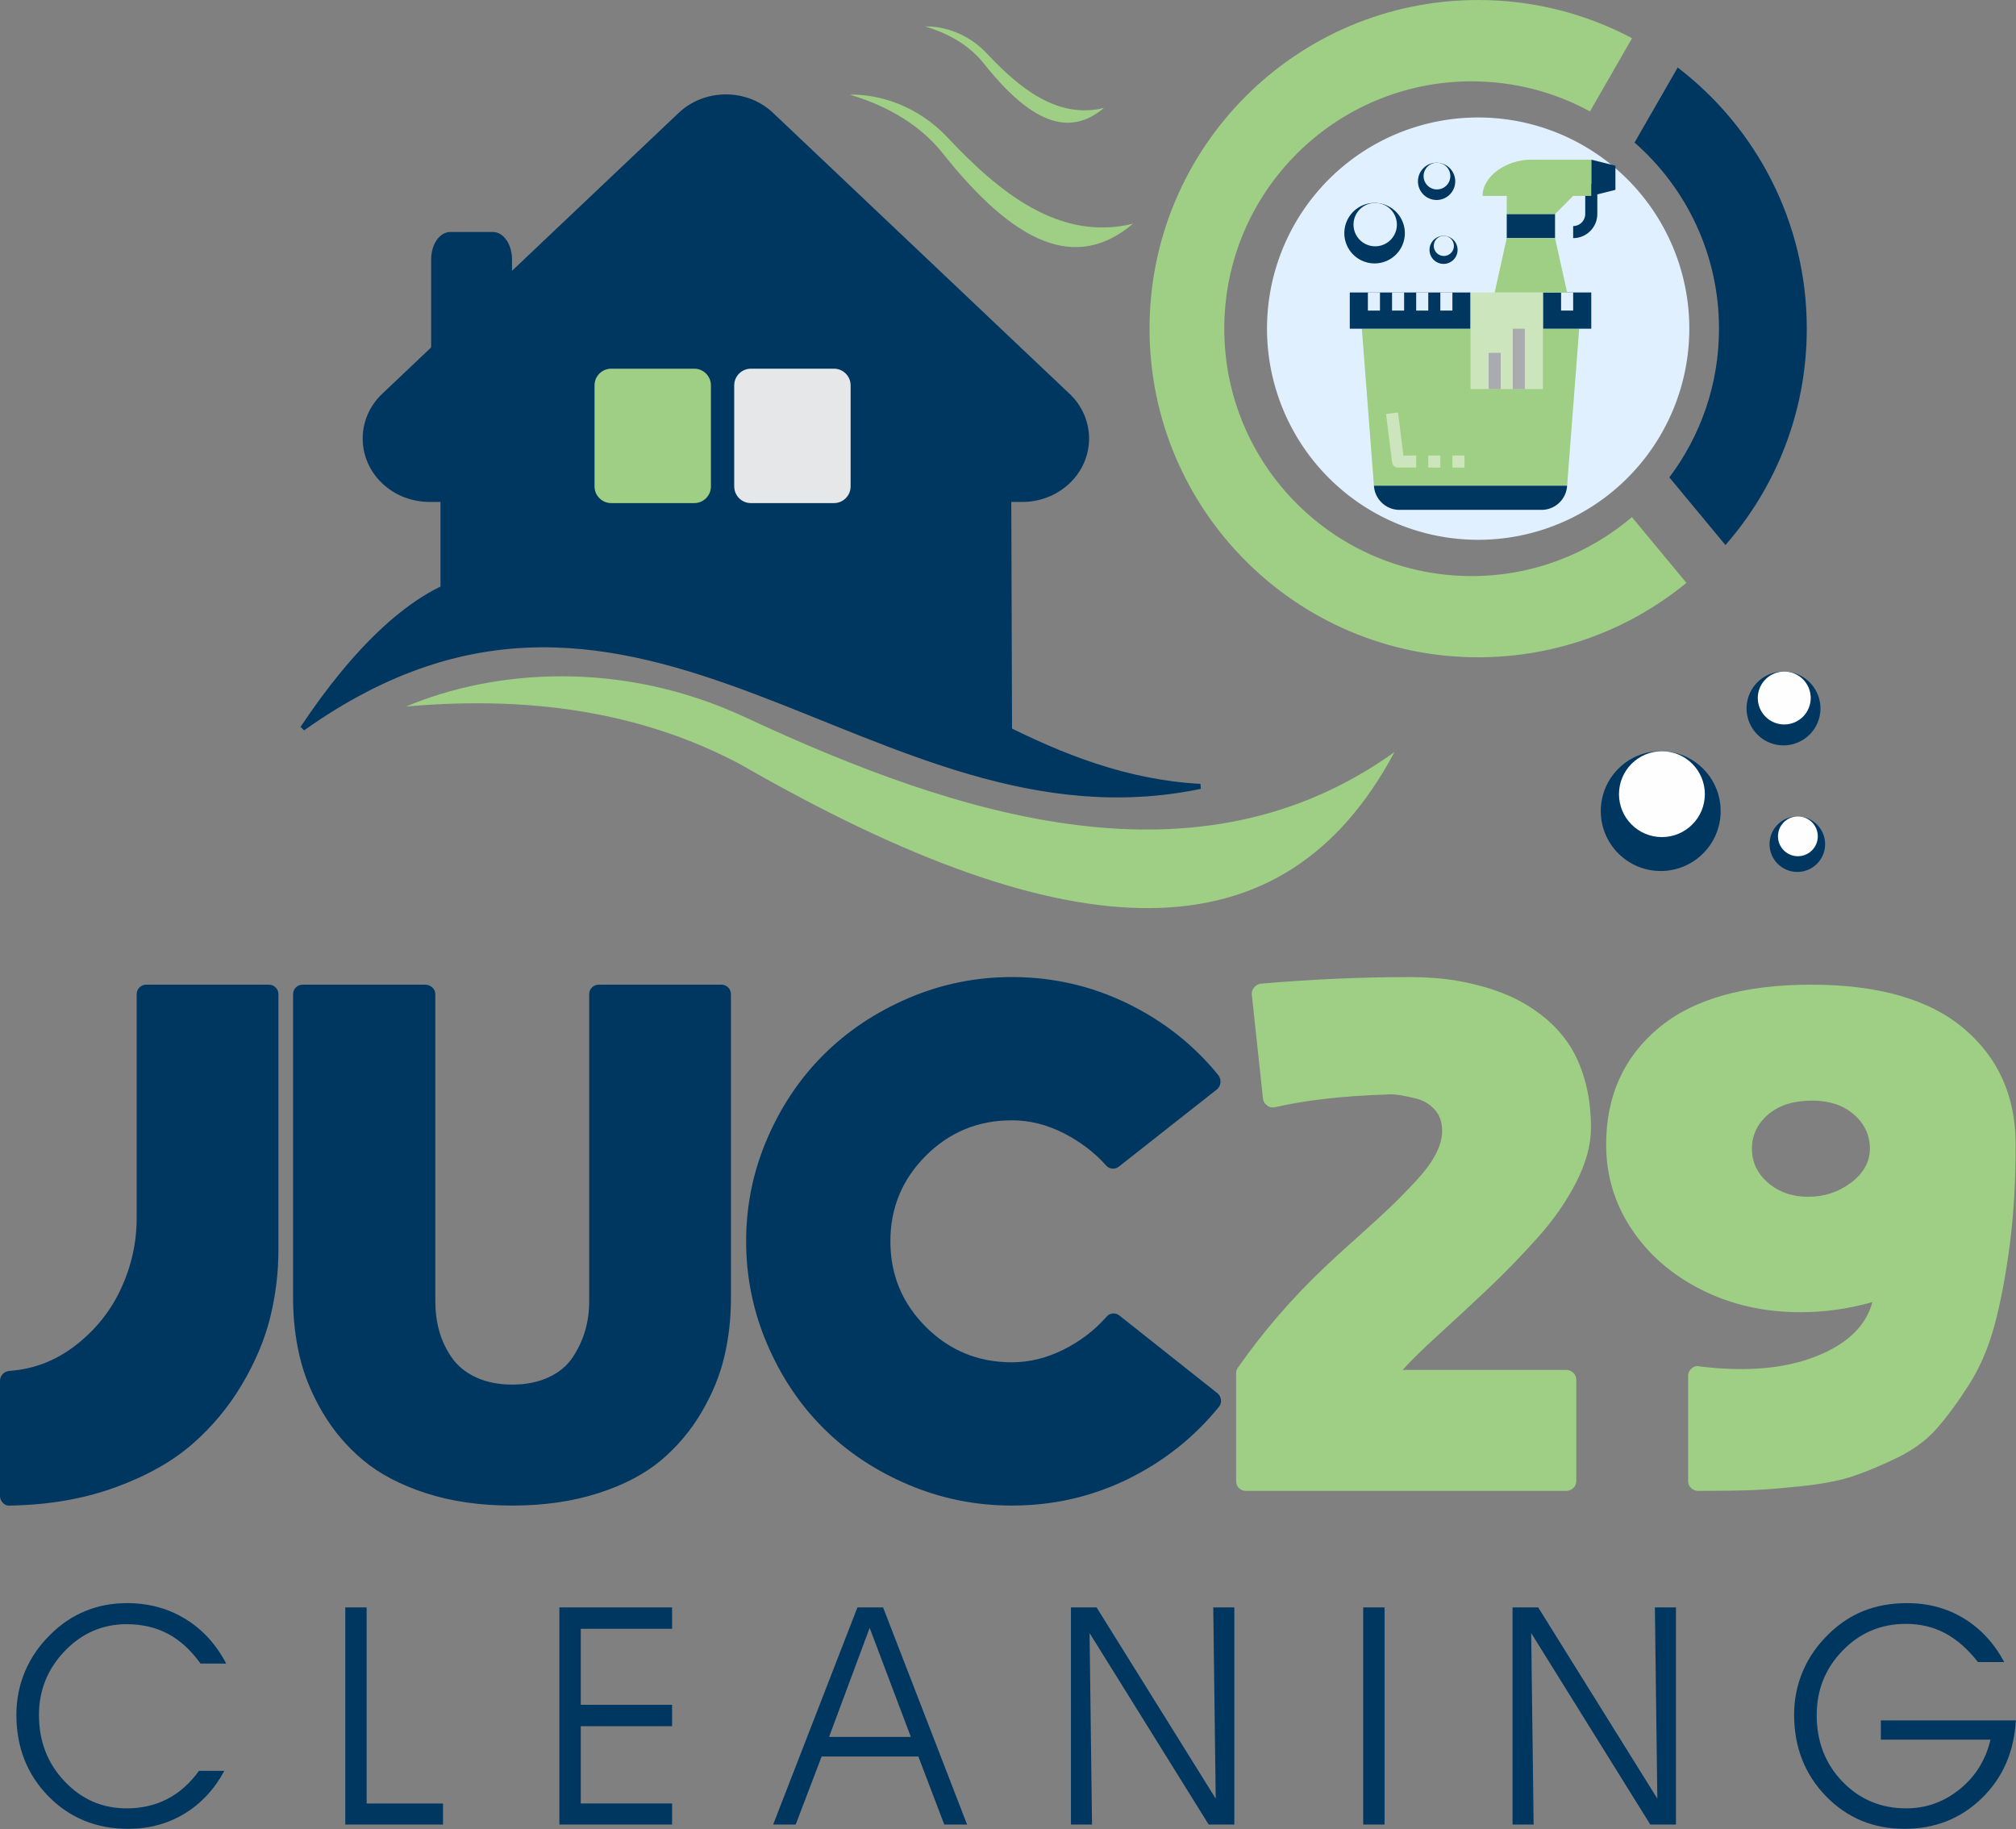 <svg xmlns:dc="http://purl.org/dc/elements/1.1/" xmlns:cc="http://creativecommons.org/ns#" xmlns:rdf="http://www.w3.org/1999/02/22-rdf-syntax-ns#" xmlns:svg="http://www.w3.org/2000/svg" xmlns="http://www.w3.org/2000/svg" xmlns:sodipodi="http://sodipodi.sourceforge.net/DTD/sodipodi-0.dtd" xmlns:inkscape="http://www.inkscape.org/namespaces/inkscape" xml:space="preserve" width="2761" height="2505" version="1.1" style="shape-rendering: geometricprecision; text-rendering: geometricprecision; fill-rule: evenodd; clip-rule: evenodd;" sodipodi:docname="juccleaning.svg"><rect width="100%" height="100%" fill="#808080" stroke="none"/><rect id="backgroundrect" width="100%" height="100%" x="0" y="0" fill="none" stroke="none"/><sodipodi:namedview pagecolor="#ffffff" bordercolor="#666666" borderopacity="1" objecttolerance="10" gridtolerance="10" guidetolerance="10" inkscape:pageopacity="0" inkscape:pageshadow="2" inkscape:window-width="640" inkscape:window-height="480" id="namedview104"/>
 <defs id="defs4">
  <style type="text/css" id="style2">
   <![CDATA[
    .str0 {stroke:#003760;stroke-width:6.94;stroke-miterlimit:2.613}
    .fil3 {fill:#FEFEFE}
    .fil6 {fill:#E6E7E8}
    .fil2 {fill:#003760}
    .fil5 {fill:#9ECF84}
    .fil7 {fill:#E0F0FF}
    .fil10 {fill:#A9ABAE;fill-rule:nonzero}
    .fil4 {fill:#003760;fill-rule:nonzero}
    .fil0 {fill:#003760;fill-rule:nonzero}
    .fil8 {fill:#9ECF84;fill-rule:nonzero}
    .fil1 {fill:#9ECF84;fill-rule:nonzero}
    .fil9 {fill:#CCE5BD;fill-rule:nonzero}
    .fil11 {fill:#E0F0FF;fill-rule:nonzero}
   ]]>
  </style>
 </defs>
 
<g class="currentLayer" style=""><title>Layer 1</title><g id="Layer_x0020_1" class="">
  <g id="_745196594176">
   <path class="fil0" d="m0,2048.68 v-157.37 c0,-3.7 1.16,-6.82 3.47,-9.36 c2.31,-2.54 5.31,-4.04 9.01,-4.5 c33.74,-2.31 64.24,-14.1 91.51,-35.36 c27.27,-21.26 47.95,-47.26 62.05,-77.99 c14.09,-30.74 21.14,-62.74 21.14,-96.02 v-306.42 c0,-3.7 1.27,-6.82 3.81,-9.36 c2.54,-2.54 5.66,-3.81 9.36,-3.81 h167.77 c3.7,0 6.81,1.27 9.36,3.81 c2.54,2.54 3.81,5.66 3.81,9.36 v350.78 c0,30.5 -3.7,60.89 -11.09,91.17 c-7.39,30.27 -20.22,60.89 -38.48,91.85 c-18.26,30.96 -41.02,58.35 -68.28,82.15 c-27.27,23.8 -62.39,43.56 -105.37,59.28 c-42.98,15.71 -91.05,24.03 -144.2,24.96 c-3.7,0.46 -6.93,-0.69 -9.7,-3.47 c-2.78,-2.77 -4.16,-6.01 -4.16,-9.7 zm987.89,-700.19 c3.7,0 6.81,1.27 9.36,3.81 c2.54,2.54 3.81,5.66 3.81,9.36 v416.65 c0,27.27 -3,53.72 -9.01,79.37 c-6.01,25.65 -16.41,51.07 -31.2,76.26 c-14.79,25.19 -33.28,47.14 -55.46,65.86 c-22.19,18.72 -50.84,33.74 -85.96,45.06 c-35.13,11.32 -74.52,16.98 -118.2,16.98 c-43.67,0 -82.96,-5.66 -117.85,-16.98 c-34.89,-11.32 -63.55,-26.35 -85.96,-45.06 c-22.42,-18.72 -41.02,-40.67 -55.81,-65.86 c-14.79,-25.19 -25.19,-50.61 -31.2,-76.26 c-6.01,-25.65 -9.01,-52.11 -9.01,-79.37 v-416.65 c0,-3.7 1.27,-6.82 3.81,-9.36 c2.54,-2.54 5.67,-3.81 9.36,-3.81 H582.33 c3.7,0 6.93,1.27 9.71,3.81 c2.77,2.54 4.16,5.66 4.16,9.36 v420.11 c0,14.33 1.73,27.85 5.2,40.56 c3.46,12.71 9.13,24.84 16.98,36.39 c7.86,11.56 18.95,20.69 33.28,27.39 c14.33,6.7 30.96,10.05 49.91,10.05 c18.95,0 35.59,-3.35 49.91,-10.05 c14.33,-6.7 25.31,-15.83 32.93,-27.39 c7.62,-11.55 13.28,-23.69 16.98,-36.39 c3.7,-12.71 5.54,-26.23 5.54,-40.56 v-420.11 c0,-3.7 1.27,-6.82 3.81,-9.36 c2.54,-2.54 5.66,-3.81 9.36,-3.81 h167.77 zm545.59,453.39 l133.8,106.07 c2.77,2.31 4.39,5.31 4.85,9.01 c0.46,3.7 -0.46,6.93 -2.78,9.7 c-34.2,42.06 -75.91,75.1 -125.13,99.13 c-49.22,24.04 -102.02,36.05 -158.41,36.05 c-49.45,0 -96.59,-9.48 -141.42,-28.43 c-44.83,-18.95 -83.54,-44.6 -116.12,-76.95 c-32.58,-32.35 -58.46,-70.94 -77.64,-115.78 c-19.18,-44.83 -28.77,-91.74 -28.77,-140.73 c0,-48.99 9.59,-95.78 28.77,-140.39 c19.18,-44.6 45.06,-83.07 77.64,-115.43 c32.58,-32.35 71.29,-58.12 116.12,-77.3 c44.83,-19.18 91.97,-28.77 141.42,-28.77 c55.92,0 108.61,12.02 158.06,36.05 c49.45,24.04 91.05,56.85 124.78,98.44 c2.31,3.23 3.24,6.7 2.78,10.4 c-0.46,3.7 -2.08,6.7 -4.85,9.01 l-133.8,105.37 c-2.77,2.31 -5.89,3.35 -9.36,3.12 c-3.46,-0.23 -6.35,-1.73 -8.67,-4.5 c-16.18,-18.02 -35.7,-32.81 -58.58,-44.37 c-22.88,-11.55 -46.33,-17.33 -70.37,-17.33 c-46.22,0 -85.5,16.18 -117.85,48.53 c-32.35,32.35 -48.53,71.41 -48.53,117.16 c0,45.75 16.17,84.81 48.53,117.16 c32.35,32.35 71.63,48.53 117.85,48.53 c24.03,0 47.6,-5.78 70.71,-17.33 c23.11,-11.56 42.75,-26.57 58.93,-45.06 c2.31,-2.78 5.2,-4.28 8.67,-4.51 c3.47,-0.23 6.59,0.81 9.36,3.12 z" id="path7"/>
   <path class="fil1" d="m2178.89,1544.69 c0,23.11 -6.7,47.83 -20.1,74.18 c-13.41,26.34 -31.2,51.88 -53.38,76.6 c-22.19,24.73 -44.25,47.49 -66.2,68.29 c-21.95,20.8 -44.72,41.94 -68.29,63.43 c-23.57,21.49 -40.21,37.78 -49.91,48.87 h223.92 c3.7,0 6.93,1.27 9.7,3.81 c2.78,2.54 4.16,5.89 4.16,10.05 v137.96 c0,4.16 -1.39,7.51 -4.16,10.06 c-2.77,2.54 -6.01,3.81 -9.7,3.81 h-438.13 c-4.16,0 -7.51,-1.27 -10.06,-3.81 c-2.54,-2.54 -3.81,-5.89 -3.81,-10.06 v-147.66 c0,-2.77 0.93,-5.31 2.77,-7.63 c34.2,-48.99 73.72,-94.74 118.55,-137.26 c10.17,-9.7 24.96,-23.22 44.37,-40.56 c19.41,-17.33 34.55,-31.2 45.41,-41.59 c10.86,-10.4 22.53,-22.3 35.01,-35.7 c12.48,-13.41 21.61,-25.77 27.38,-37.09 c5.78,-11.32 8.67,-21.84 8.67,-31.54 c0,-12.02 -3.46,-21.84 -10.4,-29.46 c-6.93,-7.63 -15.72,-12.71 -26.35,-15.25 c-10.63,-2.54 -18.83,-4.16 -24.61,-4.85 c-5.78,-0.69 -10.74,-0.81 -14.9,-0.35 c-59.16,1.85 -110,7.63 -152.52,17.33 c-4.16,0.93 -7.86,0.11 -11.09,-2.43 c-3.23,-2.54 -5.08,-5.66 -5.54,-9.36 l-15.25,-142.12 c-0.46,-3.7 0.57,-7.05 3.12,-10.05 c2.54,-3 5.66,-4.74 9.36,-5.2 c69.79,-6.01 137.5,-9.01 203.12,-9.01 c14.79,0 29.46,0.69 44.02,2.08 c14.56,1.39 30.27,4.16 47.14,8.32 c16.87,4.16 32.58,9.48 47.14,15.94 c14.56,6.47 28.77,15.02 42.63,25.65 c13.87,10.63 25.76,23 35.7,37.09 c9.94,14.09 17.8,31.2 23.57,51.3 c5.78,20.11 8.67,42.17 8.67,66.21 zm287.01,252.34 c-49.91,0 -95.2,-10.28 -135.88,-30.85 c-40.67,-20.57 -72.56,-48.3 -95.67,-83.19 c-23.11,-34.89 -34.66,-73.37 -34.66,-115.43 c0,-66.09 23.69,-119.12 71.06,-159.1 c47.37,-39.98 117.16,-59.97 209.36,-59.97 c92.2,0 161.99,19.99 209.36,59.97 c47.37,39.98 71.06,93.01 71.06,159.1 c0,50.84 -2.78,97.17 -8.32,139 c-5.55,41.82 -12.48,78.11 -20.8,108.84 c-8.32,30.74 -20.11,58 -35.35,81.8 c-15.25,23.8 -29.93,43.68 -44.02,59.62 c-14.09,15.94 -32.47,29.35 -55.11,40.21 c-22.65,10.86 -42.75,19.18 -60.31,24.96 c-17.56,5.78 -40.33,10.17 -68.29,13.17 c-27.96,3 -51.07,4.85 -69.32,5.55 c-18.26,0.69 -42.64,1.04 -73.14,1.04 c-3.7,0 -6.93,-1.27 -9.71,-3.81 c-2.77,-2.54 -4.16,-5.66 -4.16,-9.36 v-144.89 c0,-3.7 1.62,-6.93 4.85,-9.71 c3.23,-2.77 6.7,-3.7 10.4,-2.77 c63.31,7.86 116.46,3.35 159.45,-13.52 c42.98,-16.87 68.86,-41.71 77.64,-74.52 c-32.35,9.24 -65.17,13.87 -98.44,13.87 zm15.94,-289.78 c-25.42,0 -45.52,6.35 -60.31,19.06 c-14.79,12.71 -22.19,28.31 -22.19,46.8 c0,18.49 7.39,34.09 22.19,46.8 c14.79,12.71 33.04,19.06 54.76,19.06 c22.19,0 41.83,-6.47 58.93,-19.41 c17.1,-12.94 25.65,-28.43 25.65,-46.45 c0,-18.49 -7.28,-34.09 -21.84,-46.8 c-14.56,-12.71 -33.62,-19.06 -57.19,-19.06 z" id="path9"/>
  </g>
  <path class="fil0" d="m274.65,2278.26 c-13.31,-18.54 -28.23,-32.14 -44.76,-40.85 c-16.45,-8.72 -35.28,-13.11 -56.4,-13.11 c-33.04,0 -61.35,12.27 -84.84,36.81 c-23.49,24.54 -35.28,53.68 -35.28,87.49 c0,35.97 11.71,66.3 35.07,90.91 c23.35,24.68 51.66,37.02 85.05,37.02 c20.57,0 39.18,-4.32 55.77,-12.9 c16.59,-8.64 31.02,-21.47 43.29,-38.55 h34.72 c-13.59,25.31 -31.86,44.9 -54.72,58.77 c-22.87,13.8 -48.52,20.7 -76.96,20.7 c-43.71,0 -80.17,-14.92 -109.38,-44.69 c-29.21,-29.84 -43.78,-67.06 -43.78,-111.68 c0,-20.85 3.98,-40.57 11.85,-59.26 c7.87,-18.61 19.45,-35.42 34.72,-50.41 c14.15,-14.15 30.05,-24.89 47.69,-32.14 c17.64,-7.32 36.74,-10.94 57.3,-10.94 c29.56,0 56.12,7.18 79.75,21.61 c23.63,14.43 42.32,34.86 56.05,61.21 h-35.14 zm332.07,220.44 h-133.85 v-297.4 h29.28 v268.54 h104.57 zm188.67,-163.97 h125.07 v29.28 h-125.07 v105.83 h125.07 v28.86 h-154.35 v-297.4 h154.35 v29.28 h-125.07 zm294.35,163.97 h-30.88 l115.44,-297.4 h35.14 l115.03,297.4 h-31.23 l-35.56,-93.28 h-132.39 l-35.56,93.28 zM1247.43,2378.65 L1191.03,2229.32 L1135.47,2378.65 zm417.54,84.49 l-3.35,-261.84 h28.86 v297.4 h-35.13 l-163.13,-262.26 l3.34,262.26 h-28.86 v-297.4 h35.13 l163.13,261.84 zm231.26,35.56 h-29.28 v-297.4 h29.28 zm373.55,-35.56 l-3.35,-261.84 h28.86 v297.4 h-35.13 l-163.13,-262.26 l3.34,262.26 h-28.86 v-297.4 h35.13 l163.13,261.84 zm306.14,-107.08 h184.88 c-2.44,43.29 -18.06,78.85 -46.78,106.73 c-28.72,27.81 -64,41.76 -105.76,41.76 c-42.87,0 -78.78,-14.99 -107.71,-44.89 c-28.93,-29.98 -43.43,-67.13 -43.43,-111.47 c0,-20.85 3.98,-40.57 11.85,-59.26 c7.87,-18.61 19.45,-35.42 34.72,-50.41 c14.71,-14.57 30.95,-25.37 48.8,-32.48 c17.85,-7.04 37.65,-10.6 59.46,-10.6 c28.86,0 54.73,6.97 77.66,20.98 c23.01,13.94 41.41,33.88 55.28,59.74 h-35.97 c-14.01,-17.85 -29.07,-31.02 -45.04,-39.53 c-16.03,-8.5 -33.88,-12.76 -53.68,-12.76 c-34.16,0 -63.09,12.2 -86.72,36.67 c-23.63,24.4 -35.42,53.82 -35.42,88.12 c0,36.46 11.78,66.93 35.35,91.32 c23.56,24.33 52.63,36.53 87.21,36.53 c27.26,0 51.66,-8.71 73.27,-26.21 c21.61,-17.43 35.63,-40.09 42.18,-67.9 h-150.16 v-26.35 z" id="path12"/>
  <path class="fil2" d="m2274.43,1028.67 c45.33,0 82.08,36.75 82.08,82.08 c0,45.33 -36.75,82.08 -82.08,82.08 c-45.33,0 -82.08,-36.75 -82.08,-82.08 c0,-45.33 36.75,-82.08 82.08,-82.08 z" id="path14"/>
  <path id="circle16" style="fill:#003760" d="m2493.18,970.18 a50.58,50.58 0 0 1 -50.58,50.58 a50.58,50.58 0 0 1 -50.58,-50.58 a50.58,50.58 0 0 1 50.58,-50.58 a50.58,50.58 0 0 1 50.58,50.58 z" class="fil2"/>
  <path class="fil2" d="m2461.52,1118 c21.02,0 38.06,17.04 38.06,38.06 c0,21.02 -17.04,38.06 -38.06,38.06 c-21.02,0 -38.06,-17.04 -38.06,-38.06 c0,-21.02 17.04,-38.06 38.06,-38.06 z" id="path18"/>
  <path class="fil3" d="m2276.07,1028.78 c32.48,0 58.8,26.33 58.8,58.8 c0,32.48 -26.33,58.8 -58.8,58.8 c-32.48,0 -58.8,-26.33 -58.8,-58.8 c0,-32.47 26.33,-58.8 58.8,-58.8 z" id="path20"/>
  <path id="circle22" style="fill:#fefefe" d="m2479.84,955.9 a36.23,36.23 0 0 1 -36.23,36.23 a36.23,36.23 0 0 1 -36.23,-36.23 a36.23,36.23 0 0 1 36.23,-36.23 a36.23,36.23 0 0 1 36.23,36.23 z" class="fil3"/>
  <path class="fil3" d="m2462.28,1118.05 c15.06,0 27.27,12.21 27.27,27.27 c0,15.06 -12.21,27.26 -27.27,27.26 c-15.06,0 -27.26,-12.2 -27.26,-27.26 c0,-15.06 12.2,-27.27 27.26,-27.27 z" id="path24"/>
  <path id="home_x0020__x0028_1_x0029_.svg" class="fil4" d="m1464.79,539.3 c-0.02,-0.02 -0.05,-0.04 -0.07,-0.06 L1058.88,154.73 c-17.3,-16.4 -40.3,-25.43 -64.76,-25.43 c-24.46,0 -47.46,9.03 -64.77,25.42 l-405.63,384.32 c-0.14,0.13 -0.28,0.26 -0.41,0.39 c-35.52,33.85 -35.46,88.78 0.18,122.54 c16.28,15.44 37.78,24.38 60.78,25.31 c0.93,0.09 1.87,0.13 2.82,0.13 h16.18 v195.75 c120.22,-35.97 222.48,5.84 314.93,5.84 c88,0 254.85,100.43 273.89,100.43 l194.08,57.56 l-1.18,-359.59 h15 c24.46,0 47.46,-9.03 64.77,-25.43 c35.68,-33.82 35.69,-88.84 0.05,-122.69 z"/>
  <path class="fil2 str0" d="m1369.25,993.26 l-720.16,-202.15 c-81.95,16.48 -165.18,101.78 -234.56,206.27 c466.26,-331.48 781.5,172.48 1229.34,79.56 c-100.87,-5.43 -189.48,-40.5 -274.63,-83.69 z" id="path27"/>
  <path id="rect29" style="fill:#003760" d="m616.55,317.72 h58.6 c14.454,0 26.09,16.837 26.09,37.75 V543.99 c0,20.913 -11.636,37.75 -26.09,37.75 h-58.6 c-14.454,0 -26.09,-16.837 -26.09,-37.75 V355.47 c0,-20.913 11.636,-37.75 26.09,-37.75 z" class="fil2"/>
  <path class="fil5" d="m1014.71,1047.14 c-121.8,-64.96 -270.7,-96.33 -458.51,-79.56 c119.96,-50.63 294.19,-64.59 463.87,14.46 c295.97,137.89 621.15,240.55 889.7,47.92 c-152.31,285.81 -441.01,278.28 -895.06,17.19 z" id="path31"/>
  <path class="fil5" d="m1288.36,206.5 c-27.97,-33.24 -67.8,-59.85 -124.62,-76.94 c40.98,-0.74 93.5,15.59 133.81,58.56 c70.31,74.95 153.28,143.03 254.29,118.21 c-77.97,65.65 -161.43,29.63 -263.48,-99.82 z" id="path33"/>
  <path class="fil5" d="m1345.64,84.76 c-17.66,-20.99 -42.81,-37.8 -78.69,-48.59 c25.87,-0.47 59.04,9.84 84.5,36.98 c44.4,47.33 96.79,90.32 160.57,74.65 c-49.24,41.46 -101.94,18.72 -166.38,-63.03 z" id="path35"/>
  <path class="fil6" d="m1142.18,504.91 h-113.86 c-12.53,0 -22.78,10.25 -22.78,22.78 v138.51 c0,12.53 10.25,22.78 22.78,22.78 h113.86 c12.53,0 22.77,-10.25 22.77,-22.78 V527.68 c0,-12.53 -10.24,-22.77 -22.77,-22.77 z" id="path37"/>
  <path class="fil5" d="m950.87,504.91 h-113.86 c-12.53,0 -22.78,10.25 -22.78,22.78 v138.51 c0,12.53 10.25,22.78 22.78,22.78 h113.86 c12.53,0 22.77,-10.25 22.77,-22.78 V527.68 c0,-12.53 -10.24,-22.77 -22.77,-22.77 z" id="path39"/>
  <g id="_709385912432">
   <path class="fil2" d="m2297.67,92.46 c107.47,82.24 176.8,211.82 176.8,357.6 c0,113.52 -42.04,217.2 -111.39,296.38 l-76.85,-92.69 c42.69,-56.68 68.01,-127.19 68.01,-203.61 c0,-101.64 -44.78,-192.81 -115.66,-254.91 l59.09,-102.78 z" id="path41"/>
   <path class="fil5" d="m2024.4,-0 c76.16,0 147.89,18.94 210.76,52.33 l-57.64,100.26 c-48.14,-26.27 -103.35,-41.2 -162.05,-41.2 c-187.09,0 -338.76,151.67 -338.76,338.76 c0,187.09 151.67,338.76 338.76,338.76 c83.74,0 160.36,-30.4 219.49,-80.74 l74.67,90.04 c-77.65,63.69 -176.97,101.93 -285.23,101.93 c-248.57,0 -450.07,-201.5 -450.07,-450.07 c0,-248.57 201.5,-450.07 450.07,-450.07 z" id="path43"/>
  </g>
  <path id="circle46" style="fill:#e0f0ff" d="m2313.59,450.07 a289.19,289.19 0 0 1 -289.19,289.19 a289.19,289.19 0 0 1 -289.19,-289.19 a289.19,289.19 0 0 1 289.19,-289.19 a289.19,289.19 0 0 1 289.19,289.19 z" class="fil7"/>
  <path class="fil4" d="m2154.51,326.14 v-16.54 c9.13,0 16.54,-7.41 16.54,-16.54 v-41.34 h16.54 v41.34 c0,18.26 -14.81,33.07 -33.07,33.07 v0 z" id="path48"/>
  <path id="polygon50" style="fill:#9ecf84;fill-rule:nonzero" d="m1865.11,450.16 l16.54,214.98 h264.59 l16.53,-214.98 z" class="fil8"/>
  <path id="polygon52" style="fill:#003760;fill-rule:nonzero" d="M2013.94,450.16 H1848.58 V400.55 h165.36 z" class="fil4"/>
  <path id="polygon54" style="fill:#003760;fill-rule:nonzero" d="m2179.31,450.16 h-66.15 V400.55 h66.15 z" class="fil4"/>
  <path id="polygon56" style="fill:#cce5bd;fill-rule:nonzero" d="m2113.16,532.85 h-99.22 V400.55 h99.22 z" class="fil9"/>
  <path id="polygon58" style="fill:#a9abae;fill-rule:nonzero" d="m2088.36,532.85 h-16.54 v-82.69 h16.54 z" class="fil10"/>
  <path id="polygon60" style="fill:#a9abae;fill-rule:nonzero" d="m2055.29,532.85 h-16.54 v-49.61 h16.54 z" class="fil10"/>
  <g id="_709385902448">
   <path id="polygon62" style="fill:#e0f0ff;fill-rule:nonzero" d="M2137.97,425.36 V400.55 h16.54 v24.81 z" class="fil11"/>
   <path id="polygon64" style="fill:#e0f0ff;fill-rule:nonzero" d="M1972.6,425.36 V400.55 h16.54 v24.81 z" class="fil11"/>
   <path id="polygon66" style="fill:#e0f0ff;fill-rule:nonzero" d="M1939.53,425.36 V400.55 h16.54 v24.81 z" class="fil11"/>
   <path id="polygon68" style="fill:#e0f0ff;fill-rule:nonzero" d="M1906.46,425.36 V400.55 h16.53 v24.81 z" class="fil11"/>
   <path id="polygon70" style="fill:#e0f0ff;fill-rule:nonzero" d="M1873.38,425.36 V400.55 h16.54 v24.81 z" class="fil11"/>
  </g>
  <path id="polygon73" style="fill:#003760;fill-rule:nonzero" d="m2063.55,293.06 h66.15 v33.08 h-66.15 z" class="fil4"/>
  <path id="polygon75" style="fill:#003760;fill-rule:nonzero" d="M2212.39,226.92 L2179.31,218.65 v49.61 l33.08,-8.27 z" class="fil4"/>
  <path class="fil8" d="m2096.63,218.65 h82.68 v49.61 h-24.8 l-24.81,24.8 h-66.15 v-24.8 h-33.07 c0,-27.4 33.07,-49.61 66.15,-49.61 z" id="path77"/>
  <path id="polygon79" style="fill:#9ecf84;fill-rule:nonzero" d="m2129.7,326.14 h-66.15 l-16.53,74.41 h99.22 z" class="fil8"/>
  <path class="fil4" d="m2146.24,665.14 h-264.59 c1.01,17.83 15.25,32.06 33.07,33.07 h198.44 c17.83,-1.01 32.06,-15.25 33.07,-33.07 v0 z" id="path81"/>
  <path class="fil9" d="m1939.53,640.34 h-24.81 c-4.17,0 -7.69,-3.11 -8.2,-7.24 l-8.27,-66.15 l16.41,-2.05 l7.37,58.91 h17.5 v16.54 z" id="path83"/>
  <path id="polygon85" style="fill:#cce5bd;fill-rule:nonzero" d="m1972.6,640.34 h-16.53 v-16.54 h16.53 z" class="fil9"/>
  <path id="polygon87" style="fill:#cce5bd;fill-rule:nonzero" d="m2005.68,640.34 h-16.54 v-16.54 h16.54 z" class="fil9"/>
  <path id="circle89" style="fill:#003760" d="m1924,319.3 a41.44,41.44 0 0 1 -41.44,41.44 a41.44,41.44 0 0 1 -41.44,-41.44 a41.44,41.44 0 0 1 41.44,-41.44 a41.44,41.44 0 0 1 41.44,41.44 z" class="fil2"/>
  <path id="circle91" style="fill:#003760" d="m1993,248.34 a25.53,25.53 0 0 1 -25.53,25.53 a25.53,25.53 0 0 1 -25.53,-25.53 a25.53,25.53 0 0 1 25.53,-25.53 a25.53,25.53 0 0 1 25.53,25.53 z" class="fil2"/>
  <path id="circle93" style="fill:#003760" d="m1996.22,342.18 a19.21,19.21 0 0 1 -19.21,19.21 a19.21,19.21 0 0 1 -19.21,-19.21 a19.21,19.21 0 0 1 19.21,-19.21 a19.21,19.21 0 0 1 19.21,19.21 z" class="fil2"/>
  <path id="circle95" style="fill:#e0f0ff" d="m1913.08,307.61 a29.69,29.69 0 0 1 -29.69,29.69 a29.69,29.69 0 0 1 -29.69,-29.69 a29.69,29.69 0 0 1 29.69,-29.69 a29.69,29.69 0 0 1 29.69,29.69 z" class="fil7"/>
  <path id="circle97" style="fill:#e0f0ff" d="m1986.27,241.13 a18.29,18.29 0 0 1 -18.29,18.29 a18.29,18.29 0 0 1 -18.29,-18.29 a18.29,18.29 0 0 1 18.29,-18.29 a18.29,18.29 0 0 1 18.29,18.29 z" class="fil7"/>
  <path id="circle99" style="fill:#e0f0ff" d="m1991.16,336.76 a13.76,13.76 0 0 1 -13.76,13.76 a13.76,13.76 0 0 1 -13.76,-13.76 a13.76,13.76 0 0 1 13.76,-13.76 a13.76,13.76 0 0 1 13.76,13.76 z" class="fil7"/>
 </g></g></svg>